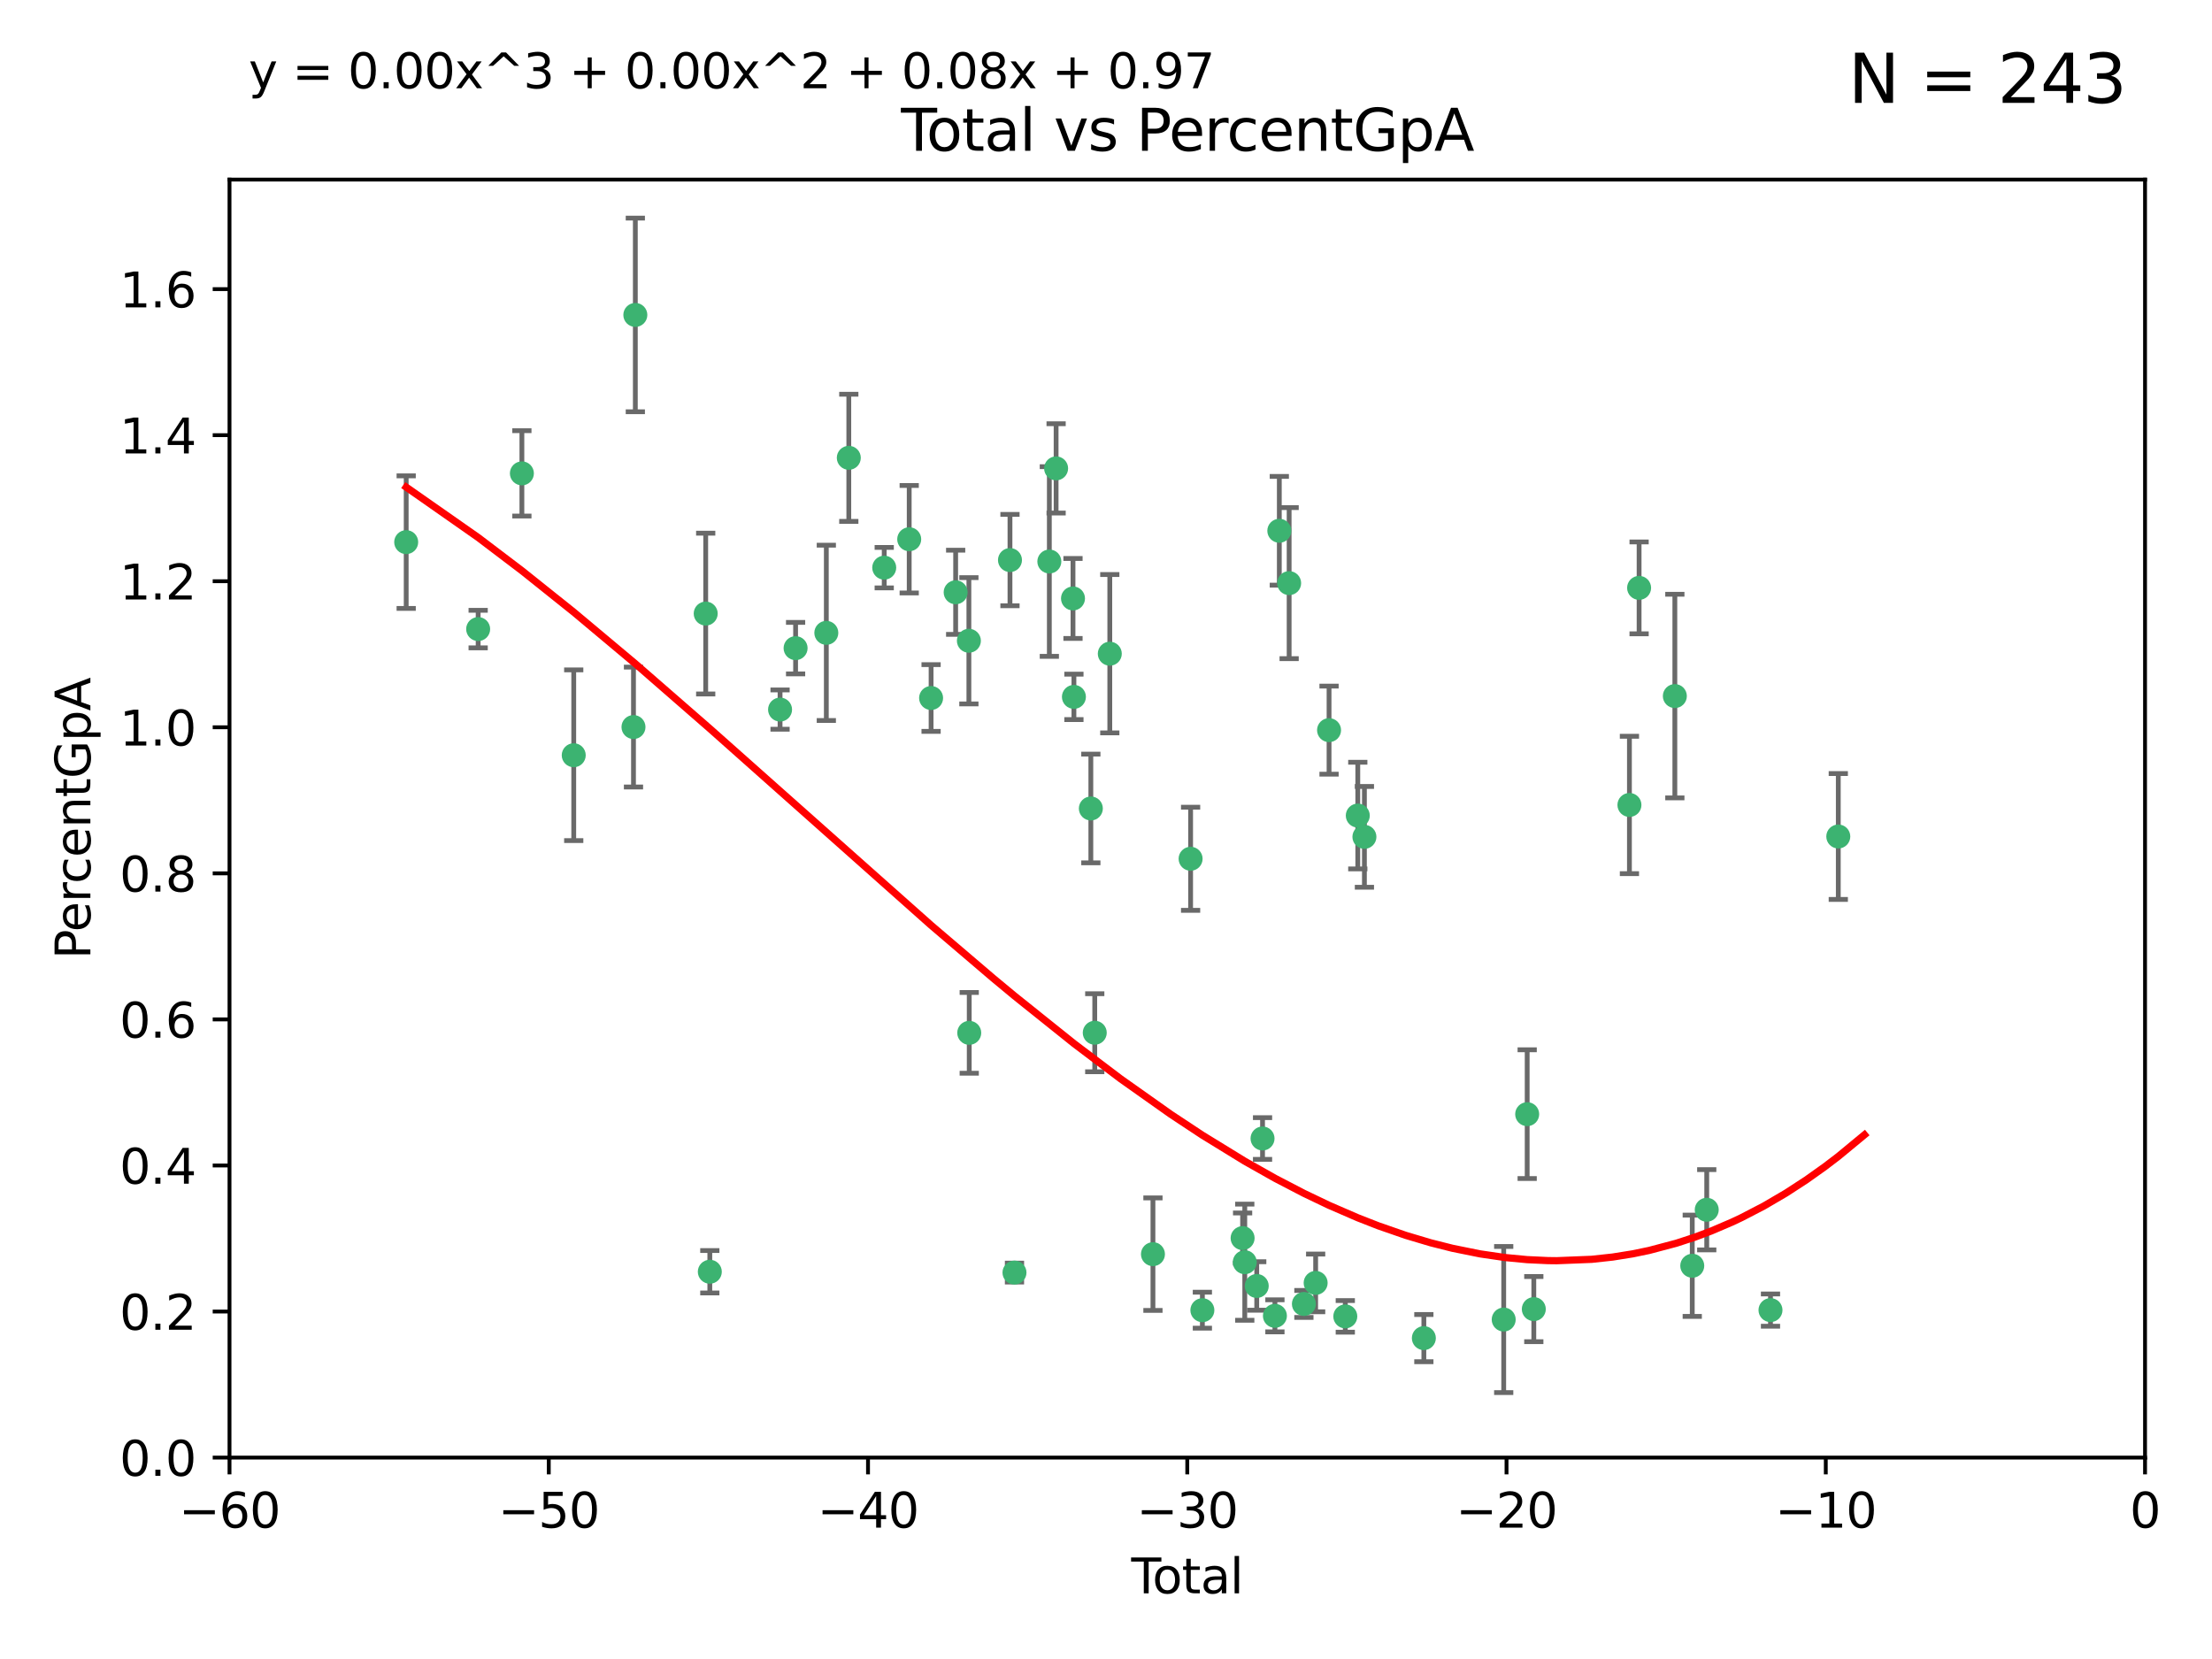 <?xml version="1.0" encoding="utf-8" standalone="no"?>
<!DOCTYPE svg PUBLIC "-//W3C//DTD SVG 1.1//EN"
  "http://www.w3.org/Graphics/SVG/1.1/DTD/svg11.dtd">
<svg xmlns:xlink="http://www.w3.org/1999/xlink" width="460.8pt" height="345.6pt" viewBox="0 0 460.8 345.6" xmlns="http://www.w3.org/2000/svg" version="1.1">
 <defs>
  <style type="text/css">*{stroke-linejoin: round; stroke-linecap: butt}</style>
 </defs>
 <g id="figure_1">
  <g id="patch_1">
   <path d="M 0 345.6 
L 460.8 345.6 
L 460.8 0 
L 0 0 
z
" style="fill: #ffffff"/>
  </g>
  <g id="axes_1">
   <g id="patch_2">
    <path d="M 47.81 303.64 
L 446.85 303.64 
L 446.85 37.411 
L 47.81 37.411 
z
" style="fill: #ffffff"/>
   </g>
   <g id="PathCollection_1">
    <defs>
     <path id="m6a5b8a8e3b" d="M 0 1.118 
C 0.297 1.118 0.581 1 0.791 0.791 
C 1 0.581 1.118 0.297 1.118 0 
C 1.118 -0.297 1 -0.581 0.791 -0.791 
C 0.581 -1 0.297 -1.118 0 -1.118 
C -0.297 -1.118 -0.581 -1 -0.791 -0.791 
C -1 -0.581 -1.118 -0.297 -1.118 0 
C -1.118 0.297 -1 0.581 -0.791 0.791 
C -0.581 1 -0.297 1.118 0 1.118 
z
" style="stroke: #3cb371"/>
    </defs>
    <g clip-path="url(#p7b5032b2ee)">
     <use xlink:href="#m6a5b8a8e3b" x="84.617" y="112.935" style="fill: #3cb371; stroke: #3cb371"/>
     <use xlink:href="#m6a5b8a8e3b" x="99.609" y="131.048" style="fill: #3cb371; stroke: #3cb371"/>
     <use xlink:href="#m6a5b8a8e3b" x="108.719" y="98.611" style="fill: #3cb371; stroke: #3cb371"/>
     <use xlink:href="#m6a5b8a8e3b" x="119.519" y="157.33" style="fill: #3cb371; stroke: #3cb371"/>
     <use xlink:href="#m6a5b8a8e3b" x="131.967" y="151.457" style="fill: #3cb371; stroke: #3cb371"/>
     <use xlink:href="#m6a5b8a8e3b" x="132.351" y="65.606" style="fill: #3cb371; stroke: #3cb371"/>
     <use xlink:href="#m6a5b8a8e3b" x="147.011" y="127.82" style="fill: #3cb371; stroke: #3cb371"/>
     <use xlink:href="#m6a5b8a8e3b" x="147.867" y="264.927" style="fill: #3cb371; stroke: #3cb371"/>
     <use xlink:href="#m6a5b8a8e3b" x="162.501" y="147.818" style="fill: #3cb371; stroke: #3cb371"/>
     <use xlink:href="#m6a5b8a8e3b" x="165.737" y="135.021" style="fill: #3cb371; stroke: #3cb371"/>
     <use xlink:href="#m6a5b8a8e3b" x="172.138" y="131.834" style="fill: #3cb371; stroke: #3cb371"/>
     <use xlink:href="#m6a5b8a8e3b" x="176.821" y="95.371" style="fill: #3cb371; stroke: #3cb371"/>
     <use xlink:href="#m6a5b8a8e3b" x="184.2" y="118.255" style="fill: #3cb371; stroke: #3cb371"/>
     <use xlink:href="#m6a5b8a8e3b" x="189.405" y="112.334" style="fill: #3cb371; stroke: #3cb371"/>
     <use xlink:href="#m6a5b8a8e3b" x="193.963" y="145.408" style="fill: #3cb371; stroke: #3cb371"/>
     <use xlink:href="#m6a5b8a8e3b" x="199.081" y="123.385" style="fill: #3cb371; stroke: #3cb371"/>
     <use xlink:href="#m6a5b8a8e3b" x="201.837" y="133.482" style="fill: #3cb371; stroke: #3cb371"/>
     <use xlink:href="#m6a5b8a8e3b" x="201.91" y="215.161" style="fill: #3cb371; stroke: #3cb371"/>
     <use xlink:href="#m6a5b8a8e3b" x="210.397" y="116.673" style="fill: #3cb371; stroke: #3cb371"/>
     <use xlink:href="#m6a5b8a8e3b" x="211.335" y="265.1" style="fill: #3cb371; stroke: #3cb371"/>
     <use xlink:href="#m6a5b8a8e3b" x="218.597" y="116.973" style="fill: #3cb371; stroke: #3cb371"/>
     <use xlink:href="#m6a5b8a8e3b" x="220.007" y="97.572" style="fill: #3cb371; stroke: #3cb371"/>
     <use xlink:href="#m6a5b8a8e3b" x="223.525" y="124.669" style="fill: #3cb371; stroke: #3cb371"/>
     <use xlink:href="#m6a5b8a8e3b" x="223.717" y="145.171" style="fill: #3cb371; stroke: #3cb371"/>
     <use xlink:href="#m6a5b8a8e3b" x="227.243" y="168.419" style="fill: #3cb371; stroke: #3cb371"/>
     <use xlink:href="#m6a5b8a8e3b" x="228.057" y="215.139" style="fill: #3cb371; stroke: #3cb371"/>
     <use xlink:href="#m6a5b8a8e3b" x="231.191" y="136.178" style="fill: #3cb371; stroke: #3cb371"/>
     <use xlink:href="#m6a5b8a8e3b" x="240.18" y="261.264" style="fill: #3cb371; stroke: #3cb371"/>
     <use xlink:href="#m6a5b8a8e3b" x="248.025" y="178.897" style="fill: #3cb371; stroke: #3cb371"/>
     <use xlink:href="#m6a5b8a8e3b" x="250.477" y="272.937" style="fill: #3cb371; stroke: #3cb371"/>
     <use xlink:href="#m6a5b8a8e3b" x="258.858" y="257.919" style="fill: #3cb371; stroke: #3cb371"/>
     <use xlink:href="#m6a5b8a8e3b" x="259.308" y="262.94" style="fill: #3cb371; stroke: #3cb371"/>
     <use xlink:href="#m6a5b8a8e3b" x="261.801" y="267.891" style="fill: #3cb371; stroke: #3cb371"/>
     <use xlink:href="#m6a5b8a8e3b" x="263.01" y="237.168" style="fill: #3cb371; stroke: #3cb371"/>
     <use xlink:href="#m6a5b8a8e3b" x="265.589" y="274.113" style="fill: #3cb371; stroke: #3cb371"/>
     <use xlink:href="#m6a5b8a8e3b" x="266.505" y="110.571" style="fill: #3cb371; stroke: #3cb371"/>
     <use xlink:href="#m6a5b8a8e3b" x="268.551" y="121.476" style="fill: #3cb371; stroke: #3cb371"/>
     <use xlink:href="#m6a5b8a8e3b" x="271.626" y="271.637" style="fill: #3cb371; stroke: #3cb371"/>
     <use xlink:href="#m6a5b8a8e3b" x="274.074" y="267.252" style="fill: #3cb371; stroke: #3cb371"/>
     <use xlink:href="#m6a5b8a8e3b" x="276.866" y="152.103" style="fill: #3cb371; stroke: #3cb371"/>
     <use xlink:href="#m6a5b8a8e3b" x="280.25" y="274.227" style="fill: #3cb371; stroke: #3cb371"/>
     <use xlink:href="#m6a5b8a8e3b" x="282.852" y="169.899" style="fill: #3cb371; stroke: #3cb371"/>
     <use xlink:href="#m6a5b8a8e3b" x="284.233" y="174.332" style="fill: #3cb371; stroke: #3cb371"/>
     <use xlink:href="#m6a5b8a8e3b" x="296.615" y="278.753" style="fill: #3cb371; stroke: #3cb371"/>
     <use xlink:href="#m6a5b8a8e3b" x="313.249" y="274.884" style="fill: #3cb371; stroke: #3cb371"/>
     <use xlink:href="#m6a5b8a8e3b" x="318.14" y="232.101" style="fill: #3cb371; stroke: #3cb371"/>
     <use xlink:href="#m6a5b8a8e3b" x="319.52" y="272.711" style="fill: #3cb371; stroke: #3cb371"/>
     <use xlink:href="#m6a5b8a8e3b" x="339.441" y="167.688" style="fill: #3cb371; stroke: #3cb371"/>
     <use xlink:href="#m6a5b8a8e3b" x="341.455" y="122.465" style="fill: #3cb371; stroke: #3cb371"/>
     <use xlink:href="#m6a5b8a8e3b" x="348.901" y="145.004" style="fill: #3cb371; stroke: #3cb371"/>
     <use xlink:href="#m6a5b8a8e3b" x="352.528" y="263.681" style="fill: #3cb371; stroke: #3cb371"/>
     <use xlink:href="#m6a5b8a8e3b" x="355.544" y="252.015" style="fill: #3cb371; stroke: #3cb371"/>
     <use xlink:href="#m6a5b8a8e3b" x="368.826" y="272.918" style="fill: #3cb371; stroke: #3cb371"/>
     <use xlink:href="#m6a5b8a8e3b" x="382.95" y="174.257" style="fill: #3cb371; stroke: #3cb371"/>
    </g>
   </g>
   <g id="matplotlib.axis_1">
    <g id="xtick_1">
     <g id="line2d_1">
      <defs>
       <path id="m3301c00b41" d="M 0 0 
L 0 3.5 
" style="stroke: #000000; stroke-width: 0.8"/>
      </defs>
      <g>
       <use xlink:href="#m3301c00b41" x="47.81" y="303.64" style="stroke: #000000; stroke-width: 0.8"/>
      </g>
     </g>
     <g id="text_1">
      <!-- −60 -->
      <g transform="translate(37.258 318.238)scale(0.1 -0.1)">
       <defs>
        <path id="DejaVuSans-2212" d="M 678 2272 
L 4684 2272 
L 4684 1741 
L 678 1741 
L 678 2272 
z
" transform="scale(0.016)"/>
        <path id="DejaVuSans-36" d="M 2113 2584 
Q 1688 2584 1439 2293 
Q 1191 2003 1191 1497 
Q 1191 994 1439 701 
Q 1688 409 2113 409 
Q 2538 409 2786 701 
Q 3034 994 3034 1497 
Q 3034 2003 2786 2293 
Q 2538 2584 2113 2584 
z
M 3366 4563 
L 3366 3988 
Q 3128 4100 2886 4159 
Q 2644 4219 2406 4219 
Q 1781 4219 1451 3797 
Q 1122 3375 1075 2522 
Q 1259 2794 1537 2939 
Q 1816 3084 2150 3084 
Q 2853 3084 3261 2657 
Q 3669 2231 3669 1497 
Q 3669 778 3244 343 
Q 2819 -91 2113 -91 
Q 1303 -91 875 529 
Q 447 1150 447 2328 
Q 447 3434 972 4092 
Q 1497 4750 2381 4750 
Q 2619 4750 2861 4703 
Q 3103 4656 3366 4563 
z
" transform="scale(0.016)"/>
        <path id="DejaVuSans-30" d="M 2034 4250 
Q 1547 4250 1301 3770 
Q 1056 3291 1056 2328 
Q 1056 1369 1301 889 
Q 1547 409 2034 409 
Q 2525 409 2770 889 
Q 3016 1369 3016 2328 
Q 3016 3291 2770 3770 
Q 2525 4250 2034 4250 
z
M 2034 4750 
Q 2819 4750 3233 4129 
Q 3647 3509 3647 2328 
Q 3647 1150 3233 529 
Q 2819 -91 2034 -91 
Q 1250 -91 836 529 
Q 422 1150 422 2328 
Q 422 3509 836 4129 
Q 1250 4750 2034 4750 
z
" transform="scale(0.016)"/>
       </defs>
       <use xlink:href="#DejaVuSans-2212"/>
       <use xlink:href="#DejaVuSans-36" x="83.789"/>
       <use xlink:href="#DejaVuSans-30" x="147.412"/>
      </g>
     </g>
    </g>
    <g id="xtick_2">
     <g id="line2d_2">
      <g>
       <use xlink:href="#m3301c00b41" x="114.317" y="303.64" style="stroke: #000000; stroke-width: 0.8"/>
      </g>
     </g>
     <g id="text_2">
      <!-- −50 -->
      <g transform="translate(103.764 318.238)scale(0.1 -0.1)">
       <defs>
        <path id="DejaVuSans-35" d="M 691 4666 
L 3169 4666 
L 3169 4134 
L 1269 4134 
L 1269 2991 
Q 1406 3038 1543 3061 
Q 1681 3084 1819 3084 
Q 2600 3084 3056 2656 
Q 3513 2228 3513 1497 
Q 3513 744 3044 326 
Q 2575 -91 1722 -91 
Q 1428 -91 1123 -41 
Q 819 9 494 109 
L 494 744 
Q 775 591 1075 516 
Q 1375 441 1709 441 
Q 2250 441 2565 725 
Q 2881 1009 2881 1497 
Q 2881 1984 2565 2268 
Q 2250 2553 1709 2553 
Q 1456 2553 1204 2497 
Q 953 2441 691 2322 
L 691 4666 
z
" transform="scale(0.016)"/>
       </defs>
       <use xlink:href="#DejaVuSans-2212"/>
       <use xlink:href="#DejaVuSans-35" x="83.789"/>
       <use xlink:href="#DejaVuSans-30" x="147.412"/>
      </g>
     </g>
    </g>
    <g id="xtick_3">
     <g id="line2d_3">
      <g>
       <use xlink:href="#m3301c00b41" x="180.823" y="303.64" style="stroke: #000000; stroke-width: 0.8"/>
      </g>
     </g>
     <g id="text_3">
      <!-- −40 -->
      <g transform="translate(170.271 318.238)scale(0.1 -0.1)">
       <defs>
        <path id="DejaVuSans-34" d="M 2419 4116 
L 825 1625 
L 2419 1625 
L 2419 4116 
z
M 2253 4666 
L 3047 4666 
L 3047 1625 
L 3713 1625 
L 3713 1100 
L 3047 1100 
L 3047 0 
L 2419 0 
L 2419 1100 
L 313 1100 
L 313 1709 
L 2253 4666 
z
" transform="scale(0.016)"/>
       </defs>
       <use xlink:href="#DejaVuSans-2212"/>
       <use xlink:href="#DejaVuSans-34" x="83.789"/>
       <use xlink:href="#DejaVuSans-30" x="147.412"/>
      </g>
     </g>
    </g>
    <g id="xtick_4">
     <g id="line2d_4">
      <g>
       <use xlink:href="#m3301c00b41" x="247.33" y="303.64" style="stroke: #000000; stroke-width: 0.8"/>
      </g>
     </g>
     <g id="text_4">
      <!-- −30 -->
      <g transform="translate(236.778 318.238)scale(0.1 -0.1)">
       <defs>
        <path id="DejaVuSans-33" d="M 2597 2516 
Q 3050 2419 3304 2112 
Q 3559 1806 3559 1356 
Q 3559 666 3084 287 
Q 2609 -91 1734 -91 
Q 1441 -91 1130 -33 
Q 819 25 488 141 
L 488 750 
Q 750 597 1062 519 
Q 1375 441 1716 441 
Q 2309 441 2620 675 
Q 2931 909 2931 1356 
Q 2931 1769 2642 2001 
Q 2353 2234 1838 2234 
L 1294 2234 
L 1294 2753 
L 1863 2753 
Q 2328 2753 2575 2939 
Q 2822 3125 2822 3475 
Q 2822 3834 2567 4026 
Q 2313 4219 1838 4219 
Q 1578 4219 1281 4162 
Q 984 4106 628 3988 
L 628 4550 
Q 988 4650 1302 4700 
Q 1616 4750 1894 4750 
Q 2613 4750 3031 4423 
Q 3450 4097 3450 3541 
Q 3450 3153 3228 2886 
Q 3006 2619 2597 2516 
z
" transform="scale(0.016)"/>
       </defs>
       <use xlink:href="#DejaVuSans-2212"/>
       <use xlink:href="#DejaVuSans-33" x="83.789"/>
       <use xlink:href="#DejaVuSans-30" x="147.412"/>
      </g>
     </g>
    </g>
    <g id="xtick_5">
     <g id="line2d_5">
      <g>
       <use xlink:href="#m3301c00b41" x="313.837" y="303.64" style="stroke: #000000; stroke-width: 0.8"/>
      </g>
     </g>
     <g id="text_5">
      <!-- −20 -->
      <g transform="translate(303.284 318.238)scale(0.1 -0.1)">
       <defs>
        <path id="DejaVuSans-32" d="M 1228 531 
L 3431 531 
L 3431 0 
L 469 0 
L 469 531 
Q 828 903 1448 1529 
Q 2069 2156 2228 2338 
Q 2531 2678 2651 2914 
Q 2772 3150 2772 3378 
Q 2772 3750 2511 3984 
Q 2250 4219 1831 4219 
Q 1534 4219 1204 4116 
Q 875 4013 500 3803 
L 500 4441 
Q 881 4594 1212 4672 
Q 1544 4750 1819 4750 
Q 2544 4750 2975 4387 
Q 3406 4025 3406 3419 
Q 3406 3131 3298 2873 
Q 3191 2616 2906 2266 
Q 2828 2175 2409 1742 
Q 1991 1309 1228 531 
z
" transform="scale(0.016)"/>
       </defs>
       <use xlink:href="#DejaVuSans-2212"/>
       <use xlink:href="#DejaVuSans-32" x="83.789"/>
       <use xlink:href="#DejaVuSans-30" x="147.412"/>
      </g>
     </g>
    </g>
    <g id="xtick_6">
     <g id="line2d_6">
      <g>
       <use xlink:href="#m3301c00b41" x="380.343" y="303.64" style="stroke: #000000; stroke-width: 0.8"/>
      </g>
     </g>
     <g id="text_6">
      <!-- −10 -->
      <g transform="translate(369.791 318.238)scale(0.1 -0.1)">
       <defs>
        <path id="DejaVuSans-31" d="M 794 531 
L 1825 531 
L 1825 4091 
L 703 3866 
L 703 4441 
L 1819 4666 
L 2450 4666 
L 2450 531 
L 3481 531 
L 3481 0 
L 794 0 
L 794 531 
z
" transform="scale(0.016)"/>
       </defs>
       <use xlink:href="#DejaVuSans-2212"/>
       <use xlink:href="#DejaVuSans-31" x="83.789"/>
       <use xlink:href="#DejaVuSans-30" x="147.412"/>
      </g>
     </g>
    </g>
    <g id="xtick_7">
     <g id="line2d_7">
      <g>
       <use xlink:href="#m3301c00b41" x="446.85" y="303.64" style="stroke: #000000; stroke-width: 0.8"/>
      </g>
     </g>
     <g id="text_7">
      <!-- 0 -->
      <g transform="translate(443.669 318.238)scale(0.1 -0.1)">
       <use xlink:href="#DejaVuSans-30"/>
      </g>
     </g>
    </g>
    <g id="text_8">
     <!-- Total -->
     <g transform="translate(235.653 331.917)scale(0.1 -0.1)">
      <defs>
       <path id="DejaVuSans-54" d="M -19 4666 
L 3928 4666 
L 3928 4134 
L 2272 4134 
L 2272 0 
L 1638 0 
L 1638 4134 
L -19 4134 
L -19 4666 
z
" transform="scale(0.016)"/>
       <path id="DejaVuSans-6f" d="M 1959 3097 
Q 1497 3097 1228 2736 
Q 959 2375 959 1747 
Q 959 1119 1226 758 
Q 1494 397 1959 397 
Q 2419 397 2687 759 
Q 2956 1122 2956 1747 
Q 2956 2369 2687 2733 
Q 2419 3097 1959 3097 
z
M 1959 3584 
Q 2709 3584 3137 3096 
Q 3566 2609 3566 1747 
Q 3566 888 3137 398 
Q 2709 -91 1959 -91 
Q 1206 -91 779 398 
Q 353 888 353 1747 
Q 353 2609 779 3096 
Q 1206 3584 1959 3584 
z
" transform="scale(0.016)"/>
       <path id="DejaVuSans-74" d="M 1172 4494 
L 1172 3500 
L 2356 3500 
L 2356 3053 
L 1172 3053 
L 1172 1153 
Q 1172 725 1289 603 
Q 1406 481 1766 481 
L 2356 481 
L 2356 0 
L 1766 0 
Q 1100 0 847 248 
Q 594 497 594 1153 
L 594 3053 
L 172 3053 
L 172 3500 
L 594 3500 
L 594 4494 
L 1172 4494 
z
" transform="scale(0.016)"/>
       <path id="DejaVuSans-61" d="M 2194 1759 
Q 1497 1759 1228 1600 
Q 959 1441 959 1056 
Q 959 750 1161 570 
Q 1363 391 1709 391 
Q 2188 391 2477 730 
Q 2766 1069 2766 1631 
L 2766 1759 
L 2194 1759 
z
M 3341 1997 
L 3341 0 
L 2766 0 
L 2766 531 
Q 2569 213 2275 61 
Q 1981 -91 1556 -91 
Q 1019 -91 701 211 
Q 384 513 384 1019 
Q 384 1609 779 1909 
Q 1175 2209 1959 2209 
L 2766 2209 
L 2766 2266 
Q 2766 2663 2505 2880 
Q 2244 3097 1772 3097 
Q 1472 3097 1187 3025 
Q 903 2953 641 2809 
L 641 3341 
Q 956 3463 1253 3523 
Q 1550 3584 1831 3584 
Q 2591 3584 2966 3190 
Q 3341 2797 3341 1997 
z
" transform="scale(0.016)"/>
       <path id="DejaVuSans-6c" d="M 603 4863 
L 1178 4863 
L 1178 0 
L 603 0 
L 603 4863 
z
" transform="scale(0.016)"/>
      </defs>
      <use xlink:href="#DejaVuSans-54"/>
      <use xlink:href="#DejaVuSans-6f" x="44.084"/>
      <use xlink:href="#DejaVuSans-74" x="105.266"/>
      <use xlink:href="#DejaVuSans-61" x="144.475"/>
      <use xlink:href="#DejaVuSans-6c" x="205.754"/>
     </g>
    </g>
   </g>
   <g id="matplotlib.axis_2">
    <g id="ytick_1">
     <g id="line2d_8">
      <defs>
       <path id="m0799cfc15a" d="M 0 0 
L -3.5 0 
" style="stroke: #000000; stroke-width: 0.8"/>
      </defs>
      <g>
       <use xlink:href="#m0799cfc15a" x="47.81" y="303.64" style="stroke: #000000; stroke-width: 0.8"/>
      </g>
     </g>
     <g id="text_9">
      <!-- 0.0 -->
      <g transform="translate(24.907 307.439)scale(0.1 -0.1)">
       <defs>
        <path id="DejaVuSans-2e" d="M 684 794 
L 1344 794 
L 1344 0 
L 684 0 
L 684 794 
z
" transform="scale(0.016)"/>
       </defs>
       <use xlink:href="#DejaVuSans-30"/>
       <use xlink:href="#DejaVuSans-2e" x="63.623"/>
       <use xlink:href="#DejaVuSans-30" x="95.41"/>
      </g>
     </g>
    </g>
    <g id="ytick_2">
     <g id="line2d_9">
      <g>
       <use xlink:href="#m0799cfc15a" x="47.81" y="273.214" style="stroke: #000000; stroke-width: 0.8"/>
      </g>
     </g>
     <g id="text_10">
      <!-- 0.2 -->
      <g transform="translate(24.907 277.013)scale(0.1 -0.1)">
       <use xlink:href="#DejaVuSans-30"/>
       <use xlink:href="#DejaVuSans-2e" x="63.623"/>
       <use xlink:href="#DejaVuSans-32" x="95.41"/>
      </g>
     </g>
    </g>
    <g id="ytick_3">
     <g id="line2d_10">
      <g>
       <use xlink:href="#m0799cfc15a" x="47.81" y="242.788" style="stroke: #000000; stroke-width: 0.8"/>
      </g>
     </g>
     <g id="text_11">
      <!-- 0.4 -->
      <g transform="translate(24.907 246.587)scale(0.1 -0.1)">
       <use xlink:href="#DejaVuSans-30"/>
       <use xlink:href="#DejaVuSans-2e" x="63.623"/>
       <use xlink:href="#DejaVuSans-34" x="95.41"/>
      </g>
     </g>
    </g>
    <g id="ytick_4">
     <g id="line2d_11">
      <g>
       <use xlink:href="#m0799cfc15a" x="47.81" y="212.362" style="stroke: #000000; stroke-width: 0.8"/>
      </g>
     </g>
     <g id="text_12">
      <!-- 0.6 -->
      <g transform="translate(24.907 216.161)scale(0.1 -0.1)">
       <use xlink:href="#DejaVuSans-30"/>
       <use xlink:href="#DejaVuSans-2e" x="63.623"/>
       <use xlink:href="#DejaVuSans-36" x="95.41"/>
      </g>
     </g>
    </g>
    <g id="ytick_5">
     <g id="line2d_12">
      <g>
       <use xlink:href="#m0799cfc15a" x="47.81" y="181.935" style="stroke: #000000; stroke-width: 0.8"/>
      </g>
     </g>
     <g id="text_13">
      <!-- 0.8 -->
      <g transform="translate(24.907 185.735)scale(0.1 -0.1)">
       <defs>
        <path id="DejaVuSans-38" d="M 2034 2216 
Q 1584 2216 1326 1975 
Q 1069 1734 1069 1313 
Q 1069 891 1326 650 
Q 1584 409 2034 409 
Q 2484 409 2743 651 
Q 3003 894 3003 1313 
Q 3003 1734 2745 1975 
Q 2488 2216 2034 2216 
z
M 1403 2484 
Q 997 2584 770 2862 
Q 544 3141 544 3541 
Q 544 4100 942 4425 
Q 1341 4750 2034 4750 
Q 2731 4750 3128 4425 
Q 3525 4100 3525 3541 
Q 3525 3141 3298 2862 
Q 3072 2584 2669 2484 
Q 3125 2378 3379 2068 
Q 3634 1759 3634 1313 
Q 3634 634 3220 271 
Q 2806 -91 2034 -91 
Q 1263 -91 848 271 
Q 434 634 434 1313 
Q 434 1759 690 2068 
Q 947 2378 1403 2484 
z
M 1172 3481 
Q 1172 3119 1398 2916 
Q 1625 2713 2034 2713 
Q 2441 2713 2670 2916 
Q 2900 3119 2900 3481 
Q 2900 3844 2670 4047 
Q 2441 4250 2034 4250 
Q 1625 4250 1398 4047 
Q 1172 3844 1172 3481 
z
" transform="scale(0.016)"/>
       </defs>
       <use xlink:href="#DejaVuSans-30"/>
       <use xlink:href="#DejaVuSans-2e" x="63.623"/>
       <use xlink:href="#DejaVuSans-38" x="95.41"/>
      </g>
     </g>
    </g>
    <g id="ytick_6">
     <g id="line2d_13">
      <g>
       <use xlink:href="#m0799cfc15a" x="47.81" y="151.509" style="stroke: #000000; stroke-width: 0.8"/>
      </g>
     </g>
     <g id="text_14">
      <!-- 1.0 -->
      <g transform="translate(24.907 155.308)scale(0.1 -0.1)">
       <use xlink:href="#DejaVuSans-31"/>
       <use xlink:href="#DejaVuSans-2e" x="63.623"/>
       <use xlink:href="#DejaVuSans-30" x="95.41"/>
      </g>
     </g>
    </g>
    <g id="ytick_7">
     <g id="line2d_14">
      <g>
       <use xlink:href="#m0799cfc15a" x="47.81" y="121.083" style="stroke: #000000; stroke-width: 0.8"/>
      </g>
     </g>
     <g id="text_15">
      <!-- 1.2 -->
      <g transform="translate(24.907 124.882)scale(0.1 -0.1)">
       <use xlink:href="#DejaVuSans-31"/>
       <use xlink:href="#DejaVuSans-2e" x="63.623"/>
       <use xlink:href="#DejaVuSans-32" x="95.41"/>
      </g>
     </g>
    </g>
    <g id="ytick_8">
     <g id="line2d_15">
      <g>
       <use xlink:href="#m0799cfc15a" x="47.81" y="90.657" style="stroke: #000000; stroke-width: 0.8"/>
      </g>
     </g>
     <g id="text_16">
      <!-- 1.4 -->
      <g transform="translate(24.907 94.456)scale(0.1 -0.1)">
       <use xlink:href="#DejaVuSans-31"/>
       <use xlink:href="#DejaVuSans-2e" x="63.623"/>
       <use xlink:href="#DejaVuSans-34" x="95.41"/>
      </g>
     </g>
    </g>
    <g id="ytick_9">
     <g id="line2d_16">
      <g>
       <use xlink:href="#m0799cfc15a" x="47.81" y="60.231" style="stroke: #000000; stroke-width: 0.8"/>
      </g>
     </g>
     <g id="text_17">
      <!-- 1.6 -->
      <g transform="translate(24.907 64.03)scale(0.1 -0.1)">
       <use xlink:href="#DejaVuSans-31"/>
       <use xlink:href="#DejaVuSans-2e" x="63.623"/>
       <use xlink:href="#DejaVuSans-36" x="95.41"/>
      </g>
     </g>
    </g>
    <g id="text_18">
     <!-- PercentGpA -->
     <g transform="translate(18.827 199.802)rotate(-90)scale(0.1 -0.1)">
      <defs>
       <path id="DejaVuSans-50" d="M 1259 4147 
L 1259 2394 
L 2053 2394 
Q 2494 2394 2734 2622 
Q 2975 2850 2975 3272 
Q 2975 3691 2734 3919 
Q 2494 4147 2053 4147 
L 1259 4147 
z
M 628 4666 
L 2053 4666 
Q 2838 4666 3239 4311 
Q 3641 3956 3641 3272 
Q 3641 2581 3239 2228 
Q 2838 1875 2053 1875 
L 1259 1875 
L 1259 0 
L 628 0 
L 628 4666 
z
" transform="scale(0.016)"/>
       <path id="DejaVuSans-65" d="M 3597 1894 
L 3597 1613 
L 953 1613 
Q 991 1019 1311 708 
Q 1631 397 2203 397 
Q 2534 397 2845 478 
Q 3156 559 3463 722 
L 3463 178 
Q 3153 47 2828 -22 
Q 2503 -91 2169 -91 
Q 1331 -91 842 396 
Q 353 884 353 1716 
Q 353 2575 817 3079 
Q 1281 3584 2069 3584 
Q 2775 3584 3186 3129 
Q 3597 2675 3597 1894 
z
M 3022 2063 
Q 3016 2534 2758 2815 
Q 2500 3097 2075 3097 
Q 1594 3097 1305 2825 
Q 1016 2553 972 2059 
L 3022 2063 
z
" transform="scale(0.016)"/>
       <path id="DejaVuSans-72" d="M 2631 2963 
Q 2534 3019 2420 3045 
Q 2306 3072 2169 3072 
Q 1681 3072 1420 2755 
Q 1159 2438 1159 1844 
L 1159 0 
L 581 0 
L 581 3500 
L 1159 3500 
L 1159 2956 
Q 1341 3275 1631 3429 
Q 1922 3584 2338 3584 
Q 2397 3584 2469 3576 
Q 2541 3569 2628 3553 
L 2631 2963 
z
" transform="scale(0.016)"/>
       <path id="DejaVuSans-63" d="M 3122 3366 
L 3122 2828 
Q 2878 2963 2633 3030 
Q 2388 3097 2138 3097 
Q 1578 3097 1268 2742 
Q 959 2388 959 1747 
Q 959 1106 1268 751 
Q 1578 397 2138 397 
Q 2388 397 2633 464 
Q 2878 531 3122 666 
L 3122 134 
Q 2881 22 2623 -34 
Q 2366 -91 2075 -91 
Q 1284 -91 818 406 
Q 353 903 353 1747 
Q 353 2603 823 3093 
Q 1294 3584 2113 3584 
Q 2378 3584 2631 3529 
Q 2884 3475 3122 3366 
z
" transform="scale(0.016)"/>
       <path id="DejaVuSans-6e" d="M 3513 2113 
L 3513 0 
L 2938 0 
L 2938 2094 
Q 2938 2591 2744 2837 
Q 2550 3084 2163 3084 
Q 1697 3084 1428 2787 
Q 1159 2491 1159 1978 
L 1159 0 
L 581 0 
L 581 3500 
L 1159 3500 
L 1159 2956 
Q 1366 3272 1645 3428 
Q 1925 3584 2291 3584 
Q 2894 3584 3203 3211 
Q 3513 2838 3513 2113 
z
" transform="scale(0.016)"/>
       <path id="DejaVuSans-47" d="M 3809 666 
L 3809 1919 
L 2778 1919 
L 2778 2438 
L 4434 2438 
L 4434 434 
Q 4069 175 3628 42 
Q 3188 -91 2688 -91 
Q 1594 -91 976 548 
Q 359 1188 359 2328 
Q 359 3472 976 4111 
Q 1594 4750 2688 4750 
Q 3144 4750 3555 4637 
Q 3966 4525 4313 4306 
L 4313 3634 
Q 3963 3931 3569 4081 
Q 3175 4231 2741 4231 
Q 1884 4231 1454 3753 
Q 1025 3275 1025 2328 
Q 1025 1384 1454 906 
Q 1884 428 2741 428 
Q 3075 428 3337 486 
Q 3600 544 3809 666 
z
" transform="scale(0.016)"/>
       <path id="DejaVuSans-70" d="M 1159 525 
L 1159 -1331 
L 581 -1331 
L 581 3500 
L 1159 3500 
L 1159 2969 
Q 1341 3281 1617 3432 
Q 1894 3584 2278 3584 
Q 2916 3584 3314 3078 
Q 3713 2572 3713 1747 
Q 3713 922 3314 415 
Q 2916 -91 2278 -91 
Q 1894 -91 1617 61 
Q 1341 213 1159 525 
z
M 3116 1747 
Q 3116 2381 2855 2742 
Q 2594 3103 2138 3103 
Q 1681 3103 1420 2742 
Q 1159 2381 1159 1747 
Q 1159 1113 1420 752 
Q 1681 391 2138 391 
Q 2594 391 2855 752 
Q 3116 1113 3116 1747 
z
" transform="scale(0.016)"/>
       <path id="DejaVuSans-41" d="M 2188 4044 
L 1331 1722 
L 3047 1722 
L 2188 4044 
z
M 1831 4666 
L 2547 4666 
L 4325 0 
L 3669 0 
L 3244 1197 
L 1141 1197 
L 716 0 
L 50 0 
L 1831 4666 
z
" transform="scale(0.016)"/>
      </defs>
      <use xlink:href="#DejaVuSans-50"/>
      <use xlink:href="#DejaVuSans-65" x="56.678"/>
      <use xlink:href="#DejaVuSans-72" x="118.201"/>
      <use xlink:href="#DejaVuSans-63" x="157.064"/>
      <use xlink:href="#DejaVuSans-65" x="212.045"/>
      <use xlink:href="#DejaVuSans-6e" x="273.568"/>
      <use xlink:href="#DejaVuSans-74" x="336.947"/>
      <use xlink:href="#DejaVuSans-47" x="376.156"/>
      <use xlink:href="#DejaVuSans-70" x="453.646"/>
      <use xlink:href="#DejaVuSans-41" x="517.123"/>
     </g>
    </g>
   </g>
   <g id="LineCollection_1">
    <path d="M 84.617 126.742 
L 84.617 99.128 
" clip-path="url(#p7b5032b2ee)" style="fill: none; stroke: #696969"/>
    <path d="M 99.609 134.958 
L 99.609 127.138 
" clip-path="url(#p7b5032b2ee)" style="fill: none; stroke: #696969"/>
    <path d="M 108.719 107.5 
L 108.719 89.723 
" clip-path="url(#p7b5032b2ee)" style="fill: none; stroke: #696969"/>
    <path d="M 119.519 175.107 
L 119.519 139.552 
" clip-path="url(#p7b5032b2ee)" style="fill: none; stroke: #696969"/>
    <path d="M 131.967 163.945 
L 131.967 138.968 
" clip-path="url(#p7b5032b2ee)" style="fill: none; stroke: #696969"/>
    <path d="M 132.351 85.777 
L 132.351 45.434 
" clip-path="url(#p7b5032b2ee)" style="fill: none; stroke: #696969"/>
    <path d="M 147.011 144.568 
L 147.011 111.073 
" clip-path="url(#p7b5032b2ee)" style="fill: none; stroke: #696969"/>
    <path d="M 147.867 269.346 
L 147.867 260.509 
" clip-path="url(#p7b5032b2ee)" style="fill: none; stroke: #696969"/>
    <path d="M 162.501 151.909 
L 162.501 143.727 
" clip-path="url(#p7b5032b2ee)" style="fill: none; stroke: #696969"/>
    <path d="M 165.737 140.382 
L 165.737 129.659 
" clip-path="url(#p7b5032b2ee)" style="fill: none; stroke: #696969"/>
    <path d="M 172.138 150.092 
L 172.138 113.575 
" clip-path="url(#p7b5032b2ee)" style="fill: none; stroke: #696969"/>
    <path d="M 176.821 108.615 
L 176.821 82.127 
" clip-path="url(#p7b5032b2ee)" style="fill: none; stroke: #696969"/>
    <path d="M 184.2 122.472 
L 184.2 114.039 
" clip-path="url(#p7b5032b2ee)" style="fill: none; stroke: #696969"/>
    <path d="M 189.405 123.529 
L 189.405 101.139 
" clip-path="url(#p7b5032b2ee)" style="fill: none; stroke: #696969"/>
    <path d="M 193.963 152.361 
L 193.963 138.456 
" clip-path="url(#p7b5032b2ee)" style="fill: none; stroke: #696969"/>
    <path d="M 199.081 132.151 
L 199.081 114.62 
" clip-path="url(#p7b5032b2ee)" style="fill: none; stroke: #696969"/>
    <path d="M 201.837 146.637 
L 201.837 120.327 
" clip-path="url(#p7b5032b2ee)" style="fill: none; stroke: #696969"/>
    <path d="M 201.91 223.572 
L 201.91 206.751 
" clip-path="url(#p7b5032b2ee)" style="fill: none; stroke: #696969"/>
    <path d="M 210.397 126.191 
L 210.397 107.154 
" clip-path="url(#p7b5032b2ee)" style="fill: none; stroke: #696969"/>
    <path d="M 211.335 267.073 
L 211.335 263.128 
" clip-path="url(#p7b5032b2ee)" style="fill: none; stroke: #696969"/>
    <path d="M 218.597 136.73 
L 218.597 97.216 
" clip-path="url(#p7b5032b2ee)" style="fill: none; stroke: #696969"/>
    <path d="M 220.007 106.878 
L 220.007 88.267 
" clip-path="url(#p7b5032b2ee)" style="fill: none; stroke: #696969"/>
    <path d="M 223.525 132.997 
L 223.525 116.341 
" clip-path="url(#p7b5032b2ee)" style="fill: none; stroke: #696969"/>
    <path d="M 223.717 149.901 
L 223.717 140.441 
" clip-path="url(#p7b5032b2ee)" style="fill: none; stroke: #696969"/>
    <path d="M 227.243 179.743 
L 227.243 157.094 
" clip-path="url(#p7b5032b2ee)" style="fill: none; stroke: #696969"/>
    <path d="M 228.057 223.268 
L 228.057 207.01 
" clip-path="url(#p7b5032b2ee)" style="fill: none; stroke: #696969"/>
    <path d="M 231.191 152.672 
L 231.191 119.684 
" clip-path="url(#p7b5032b2ee)" style="fill: none; stroke: #696969"/>
    <path d="M 240.18 272.983 
L 240.18 249.544 
" clip-path="url(#p7b5032b2ee)" style="fill: none; stroke: #696969"/>
    <path d="M 248.025 189.642 
L 248.025 168.152 
" clip-path="url(#p7b5032b2ee)" style="fill: none; stroke: #696969"/>
    <path d="M 250.477 276.685 
L 250.477 269.189 
" clip-path="url(#p7b5032b2ee)" style="fill: none; stroke: #696969"/>
    <path d="M 258.858 263.155 
L 258.858 252.684 
" clip-path="url(#p7b5032b2ee)" style="fill: none; stroke: #696969"/>
    <path d="M 259.308 275.039 
L 259.308 250.841 
" clip-path="url(#p7b5032b2ee)" style="fill: none; stroke: #696969"/>
    <path d="M 261.801 272.942 
L 261.801 262.839 
" clip-path="url(#p7b5032b2ee)" style="fill: none; stroke: #696969"/>
    <path d="M 263.01 241.512 
L 263.01 232.824 
" clip-path="url(#p7b5032b2ee)" style="fill: none; stroke: #696969"/>
    <path d="M 265.589 277.453 
L 265.589 270.772 
" clip-path="url(#p7b5032b2ee)" style="fill: none; stroke: #696969"/>
    <path d="M 266.505 121.897 
L 266.505 99.245 
" clip-path="url(#p7b5032b2ee)" style="fill: none; stroke: #696969"/>
    <path d="M 268.551 137.206 
L 268.551 105.745 
" clip-path="url(#p7b5032b2ee)" style="fill: none; stroke: #696969"/>
    <path d="M 271.626 274.448 
L 271.626 268.825 
" clip-path="url(#p7b5032b2ee)" style="fill: none; stroke: #696969"/>
    <path d="M 274.074 273.263 
L 274.074 261.242 
" clip-path="url(#p7b5032b2ee)" style="fill: none; stroke: #696969"/>
    <path d="M 276.866 161.277 
L 276.866 142.929 
" clip-path="url(#p7b5032b2ee)" style="fill: none; stroke: #696969"/>
    <path d="M 280.25 277.522 
L 280.25 270.932 
" clip-path="url(#p7b5032b2ee)" style="fill: none; stroke: #696969"/>
    <path d="M 282.852 181.006 
L 282.852 158.792 
" clip-path="url(#p7b5032b2ee)" style="fill: none; stroke: #696969"/>
    <path d="M 284.233 184.828 
L 284.233 163.836 
" clip-path="url(#p7b5032b2ee)" style="fill: none; stroke: #696969"/>
    <path d="M 296.615 283.668 
L 296.615 273.838 
" clip-path="url(#p7b5032b2ee)" style="fill: none; stroke: #696969"/>
    <path d="M 313.249 290.105 
L 313.249 259.662 
" clip-path="url(#p7b5032b2ee)" style="fill: none; stroke: #696969"/>
    <path d="M 318.14 245.512 
L 318.14 218.691 
" clip-path="url(#p7b5032b2ee)" style="fill: none; stroke: #696969"/>
    <path d="M 319.52 279.499 
L 319.52 265.924 
" clip-path="url(#p7b5032b2ee)" style="fill: none; stroke: #696969"/>
    <path d="M 339.441 181.997 
L 339.441 153.38 
" clip-path="url(#p7b5032b2ee)" style="fill: none; stroke: #696969"/>
    <path d="M 341.455 132.034 
L 341.455 112.895 
" clip-path="url(#p7b5032b2ee)" style="fill: none; stroke: #696969"/>
    <path d="M 348.901 166.212 
L 348.901 123.796 
" clip-path="url(#p7b5032b2ee)" style="fill: none; stroke: #696969"/>
    <path d="M 352.528 274.232 
L 352.528 253.131 
" clip-path="url(#p7b5032b2ee)" style="fill: none; stroke: #696969"/>
    <path d="M 355.544 260.378 
L 355.544 243.652 
" clip-path="url(#p7b5032b2ee)" style="fill: none; stroke: #696969"/>
    <path d="M 368.826 276.28 
L 368.826 269.557 
" clip-path="url(#p7b5032b2ee)" style="fill: none; stroke: #696969"/>
    <path d="M 382.95 187.369 
L 382.95 161.144 
" clip-path="url(#p7b5032b2ee)" style="fill: none; stroke: #696969"/>
   </g>
   <g id="line2d_17">
    <defs>
     <path id="m63c755d7ec" d="M 2 0 
L -2 -0 
" style="stroke: #696969"/>
    </defs>
    <g clip-path="url(#p7b5032b2ee)">
     <use xlink:href="#m63c755d7ec" x="84.617" y="126.742" style="fill: #696969; stroke: #696969"/>
     <use xlink:href="#m63c755d7ec" x="99.609" y="134.958" style="fill: #696969; stroke: #696969"/>
     <use xlink:href="#m63c755d7ec" x="108.719" y="107.5" style="fill: #696969; stroke: #696969"/>
     <use xlink:href="#m63c755d7ec" x="119.519" y="175.107" style="fill: #696969; stroke: #696969"/>
     <use xlink:href="#m63c755d7ec" x="131.967" y="163.945" style="fill: #696969; stroke: #696969"/>
     <use xlink:href="#m63c755d7ec" x="132.351" y="85.777" style="fill: #696969; stroke: #696969"/>
     <use xlink:href="#m63c755d7ec" x="147.011" y="144.568" style="fill: #696969; stroke: #696969"/>
     <use xlink:href="#m63c755d7ec" x="147.867" y="269.346" style="fill: #696969; stroke: #696969"/>
     <use xlink:href="#m63c755d7ec" x="162.501" y="151.909" style="fill: #696969; stroke: #696969"/>
     <use xlink:href="#m63c755d7ec" x="165.737" y="140.382" style="fill: #696969; stroke: #696969"/>
     <use xlink:href="#m63c755d7ec" x="172.138" y="150.092" style="fill: #696969; stroke: #696969"/>
     <use xlink:href="#m63c755d7ec" x="176.821" y="108.615" style="fill: #696969; stroke: #696969"/>
     <use xlink:href="#m63c755d7ec" x="184.2" y="122.472" style="fill: #696969; stroke: #696969"/>
     <use xlink:href="#m63c755d7ec" x="189.405" y="123.529" style="fill: #696969; stroke: #696969"/>
     <use xlink:href="#m63c755d7ec" x="193.963" y="152.361" style="fill: #696969; stroke: #696969"/>
     <use xlink:href="#m63c755d7ec" x="199.081" y="132.151" style="fill: #696969; stroke: #696969"/>
     <use xlink:href="#m63c755d7ec" x="201.837" y="146.637" style="fill: #696969; stroke: #696969"/>
     <use xlink:href="#m63c755d7ec" x="201.91" y="223.572" style="fill: #696969; stroke: #696969"/>
     <use xlink:href="#m63c755d7ec" x="210.397" y="126.191" style="fill: #696969; stroke: #696969"/>
     <use xlink:href="#m63c755d7ec" x="211.335" y="267.073" style="fill: #696969; stroke: #696969"/>
     <use xlink:href="#m63c755d7ec" x="218.597" y="136.73" style="fill: #696969; stroke: #696969"/>
     <use xlink:href="#m63c755d7ec" x="220.007" y="106.878" style="fill: #696969; stroke: #696969"/>
     <use xlink:href="#m63c755d7ec" x="223.525" y="132.997" style="fill: #696969; stroke: #696969"/>
     <use xlink:href="#m63c755d7ec" x="223.717" y="149.901" style="fill: #696969; stroke: #696969"/>
     <use xlink:href="#m63c755d7ec" x="227.243" y="179.743" style="fill: #696969; stroke: #696969"/>
     <use xlink:href="#m63c755d7ec" x="228.057" y="223.268" style="fill: #696969; stroke: #696969"/>
     <use xlink:href="#m63c755d7ec" x="231.191" y="152.672" style="fill: #696969; stroke: #696969"/>
     <use xlink:href="#m63c755d7ec" x="240.18" y="272.983" style="fill: #696969; stroke: #696969"/>
     <use xlink:href="#m63c755d7ec" x="248.025" y="189.642" style="fill: #696969; stroke: #696969"/>
     <use xlink:href="#m63c755d7ec" x="250.477" y="276.685" style="fill: #696969; stroke: #696969"/>
     <use xlink:href="#m63c755d7ec" x="258.858" y="263.155" style="fill: #696969; stroke: #696969"/>
     <use xlink:href="#m63c755d7ec" x="259.308" y="275.039" style="fill: #696969; stroke: #696969"/>
     <use xlink:href="#m63c755d7ec" x="261.801" y="272.942" style="fill: #696969; stroke: #696969"/>
     <use xlink:href="#m63c755d7ec" x="263.01" y="241.512" style="fill: #696969; stroke: #696969"/>
     <use xlink:href="#m63c755d7ec" x="265.589" y="277.453" style="fill: #696969; stroke: #696969"/>
     <use xlink:href="#m63c755d7ec" x="266.505" y="121.897" style="fill: #696969; stroke: #696969"/>
     <use xlink:href="#m63c755d7ec" x="268.551" y="137.206" style="fill: #696969; stroke: #696969"/>
     <use xlink:href="#m63c755d7ec" x="271.626" y="274.448" style="fill: #696969; stroke: #696969"/>
     <use xlink:href="#m63c755d7ec" x="274.074" y="273.263" style="fill: #696969; stroke: #696969"/>
     <use xlink:href="#m63c755d7ec" x="276.866" y="161.277" style="fill: #696969; stroke: #696969"/>
     <use xlink:href="#m63c755d7ec" x="280.25" y="277.522" style="fill: #696969; stroke: #696969"/>
     <use xlink:href="#m63c755d7ec" x="282.852" y="181.006" style="fill: #696969; stroke: #696969"/>
     <use xlink:href="#m63c755d7ec" x="284.233" y="184.828" style="fill: #696969; stroke: #696969"/>
     <use xlink:href="#m63c755d7ec" x="296.615" y="283.668" style="fill: #696969; stroke: #696969"/>
     <use xlink:href="#m63c755d7ec" x="313.249" y="290.105" style="fill: #696969; stroke: #696969"/>
     <use xlink:href="#m63c755d7ec" x="318.14" y="245.512" style="fill: #696969; stroke: #696969"/>
     <use xlink:href="#m63c755d7ec" x="319.52" y="279.499" style="fill: #696969; stroke: #696969"/>
     <use xlink:href="#m63c755d7ec" x="339.441" y="181.997" style="fill: #696969; stroke: #696969"/>
     <use xlink:href="#m63c755d7ec" x="341.455" y="132.034" style="fill: #696969; stroke: #696969"/>
     <use xlink:href="#m63c755d7ec" x="348.901" y="166.212" style="fill: #696969; stroke: #696969"/>
     <use xlink:href="#m63c755d7ec" x="352.528" y="274.232" style="fill: #696969; stroke: #696969"/>
     <use xlink:href="#m63c755d7ec" x="355.544" y="260.378" style="fill: #696969; stroke: #696969"/>
     <use xlink:href="#m63c755d7ec" x="368.826" y="276.28" style="fill: #696969; stroke: #696969"/>
     <use xlink:href="#m63c755d7ec" x="382.95" y="187.369" style="fill: #696969; stroke: #696969"/>
    </g>
   </g>
   <g id="line2d_18">
    <g clip-path="url(#p7b5032b2ee)">
     <use xlink:href="#m63c755d7ec" x="84.617" y="99.128" style="fill: #696969; stroke: #696969"/>
     <use xlink:href="#m63c755d7ec" x="99.609" y="127.138" style="fill: #696969; stroke: #696969"/>
     <use xlink:href="#m63c755d7ec" x="108.719" y="89.723" style="fill: #696969; stroke: #696969"/>
     <use xlink:href="#m63c755d7ec" x="119.519" y="139.552" style="fill: #696969; stroke: #696969"/>
     <use xlink:href="#m63c755d7ec" x="131.967" y="138.968" style="fill: #696969; stroke: #696969"/>
     <use xlink:href="#m63c755d7ec" x="132.351" y="45.434" style="fill: #696969; stroke: #696969"/>
     <use xlink:href="#m63c755d7ec" x="147.011" y="111.073" style="fill: #696969; stroke: #696969"/>
     <use xlink:href="#m63c755d7ec" x="147.867" y="260.509" style="fill: #696969; stroke: #696969"/>
     <use xlink:href="#m63c755d7ec" x="162.501" y="143.727" style="fill: #696969; stroke: #696969"/>
     <use xlink:href="#m63c755d7ec" x="165.737" y="129.659" style="fill: #696969; stroke: #696969"/>
     <use xlink:href="#m63c755d7ec" x="172.138" y="113.575" style="fill: #696969; stroke: #696969"/>
     <use xlink:href="#m63c755d7ec" x="176.821" y="82.127" style="fill: #696969; stroke: #696969"/>
     <use xlink:href="#m63c755d7ec" x="184.2" y="114.039" style="fill: #696969; stroke: #696969"/>
     <use xlink:href="#m63c755d7ec" x="189.405" y="101.139" style="fill: #696969; stroke: #696969"/>
     <use xlink:href="#m63c755d7ec" x="193.963" y="138.456" style="fill: #696969; stroke: #696969"/>
     <use xlink:href="#m63c755d7ec" x="199.081" y="114.62" style="fill: #696969; stroke: #696969"/>
     <use xlink:href="#m63c755d7ec" x="201.837" y="120.327" style="fill: #696969; stroke: #696969"/>
     <use xlink:href="#m63c755d7ec" x="201.91" y="206.751" style="fill: #696969; stroke: #696969"/>
     <use xlink:href="#m63c755d7ec" x="210.397" y="107.154" style="fill: #696969; stroke: #696969"/>
     <use xlink:href="#m63c755d7ec" x="211.335" y="263.128" style="fill: #696969; stroke: #696969"/>
     <use xlink:href="#m63c755d7ec" x="218.597" y="97.216" style="fill: #696969; stroke: #696969"/>
     <use xlink:href="#m63c755d7ec" x="220.007" y="88.267" style="fill: #696969; stroke: #696969"/>
     <use xlink:href="#m63c755d7ec" x="223.525" y="116.341" style="fill: #696969; stroke: #696969"/>
     <use xlink:href="#m63c755d7ec" x="223.717" y="140.441" style="fill: #696969; stroke: #696969"/>
     <use xlink:href="#m63c755d7ec" x="227.243" y="157.094" style="fill: #696969; stroke: #696969"/>
     <use xlink:href="#m63c755d7ec" x="228.057" y="207.01" style="fill: #696969; stroke: #696969"/>
     <use xlink:href="#m63c755d7ec" x="231.191" y="119.684" style="fill: #696969; stroke: #696969"/>
     <use xlink:href="#m63c755d7ec" x="240.18" y="249.544" style="fill: #696969; stroke: #696969"/>
     <use xlink:href="#m63c755d7ec" x="248.025" y="168.152" style="fill: #696969; stroke: #696969"/>
     <use xlink:href="#m63c755d7ec" x="250.477" y="269.189" style="fill: #696969; stroke: #696969"/>
     <use xlink:href="#m63c755d7ec" x="258.858" y="252.684" style="fill: #696969; stroke: #696969"/>
     <use xlink:href="#m63c755d7ec" x="259.308" y="250.841" style="fill: #696969; stroke: #696969"/>
     <use xlink:href="#m63c755d7ec" x="261.801" y="262.839" style="fill: #696969; stroke: #696969"/>
     <use xlink:href="#m63c755d7ec" x="263.01" y="232.824" style="fill: #696969; stroke: #696969"/>
     <use xlink:href="#m63c755d7ec" x="265.589" y="270.772" style="fill: #696969; stroke: #696969"/>
     <use xlink:href="#m63c755d7ec" x="266.505" y="99.245" style="fill: #696969; stroke: #696969"/>
     <use xlink:href="#m63c755d7ec" x="268.551" y="105.745" style="fill: #696969; stroke: #696969"/>
     <use xlink:href="#m63c755d7ec" x="271.626" y="268.825" style="fill: #696969; stroke: #696969"/>
     <use xlink:href="#m63c755d7ec" x="274.074" y="261.242" style="fill: #696969; stroke: #696969"/>
     <use xlink:href="#m63c755d7ec" x="276.866" y="142.929" style="fill: #696969; stroke: #696969"/>
     <use xlink:href="#m63c755d7ec" x="280.25" y="270.932" style="fill: #696969; stroke: #696969"/>
     <use xlink:href="#m63c755d7ec" x="282.852" y="158.792" style="fill: #696969; stroke: #696969"/>
     <use xlink:href="#m63c755d7ec" x="284.233" y="163.836" style="fill: #696969; stroke: #696969"/>
     <use xlink:href="#m63c755d7ec" x="296.615" y="273.838" style="fill: #696969; stroke: #696969"/>
     <use xlink:href="#m63c755d7ec" x="313.249" y="259.662" style="fill: #696969; stroke: #696969"/>
     <use xlink:href="#m63c755d7ec" x="318.14" y="218.691" style="fill: #696969; stroke: #696969"/>
     <use xlink:href="#m63c755d7ec" x="319.52" y="265.924" style="fill: #696969; stroke: #696969"/>
     <use xlink:href="#m63c755d7ec" x="339.441" y="153.38" style="fill: #696969; stroke: #696969"/>
     <use xlink:href="#m63c755d7ec" x="341.455" y="112.895" style="fill: #696969; stroke: #696969"/>
     <use xlink:href="#m63c755d7ec" x="348.901" y="123.796" style="fill: #696969; stroke: #696969"/>
     <use xlink:href="#m63c755d7ec" x="352.528" y="253.131" style="fill: #696969; stroke: #696969"/>
     <use xlink:href="#m63c755d7ec" x="355.544" y="243.652" style="fill: #696969; stroke: #696969"/>
     <use xlink:href="#m63c755d7ec" x="368.826" y="269.557" style="fill: #696969; stroke: #696969"/>
     <use xlink:href="#m63c755d7ec" x="382.95" y="161.144" style="fill: #696969; stroke: #696969"/>
    </g>
   </g>
   <g id="line2d_19">
    <path d="M 84.617 101.479 
L 99.609 111.971 
L 108.719 118.884 
L 119.519 127.514 
L 132.351 138.265 
L 147.867 151.781 
L 193.963 192.748 
L 206.889 203.777 
L 211.335 207.466 
L 223.717 217.383 
L 233.435 224.732 
L 243.889 232.127 
L 250.477 236.481 
L 259.308 241.903 
L 265.589 245.447 
L 271.626 248.588 
L 276.866 251.093 
L 282.852 253.688 
L 287.137 255.363 
L 292.835 257.344 
L 298.047 258.898 
L 302.596 260.046 
L 308.364 261.211 
L 313.529 261.967 
L 318.14 262.405 
L 322.464 262.606 
L 324.269 262.628 
L 331.579 262.339 
L 335.945 261.867 
L 340.141 261.195 
L 343.533 260.492 
L 349.201 258.99 
L 353.024 257.741 
L 356.486 256.442 
L 360.782 254.603 
L 362.824 253.639 
L 367.448 251.239 
L 372.05 248.544 
L 376.297 245.782 
L 380.146 243.044 
L 382.95 240.907 
L 388.404 236.402 
L 388.404 236.402 
" clip-path="url(#p7b5032b2ee)" style="fill: none; stroke: #ff0000; stroke-width: 1.5; stroke-linecap: square"/>
   </g>
   <g id="line2d_20">
    <defs>
     <path id="m9cc85f63f5" d="M 0 2 
C 0.53 2 1.039 1.789 1.414 1.414 
C 1.789 1.039 2 0.53 2 0 
C 2 -0.53 1.789 -1.039 1.414 -1.414 
C 1.039 -1.789 0.53 -2 0 -2 
C -0.53 -2 -1.039 -1.789 -1.414 -1.414 
C -1.789 -1.039 -2 -0.53 -2 0 
C -2 0.53 -1.789 1.039 -1.414 1.414 
C -1.039 1.789 -0.53 2 0 2 
z
" style="stroke: #3cb371"/>
    </defs>
    <g clip-path="url(#p7b5032b2ee)">
     <use xlink:href="#m9cc85f63f5" x="84.617" y="112.935" style="fill: #3cb371; stroke: #3cb371"/>
     <use xlink:href="#m9cc85f63f5" x="99.609" y="131.048" style="fill: #3cb371; stroke: #3cb371"/>
     <use xlink:href="#m9cc85f63f5" x="108.719" y="98.611" style="fill: #3cb371; stroke: #3cb371"/>
     <use xlink:href="#m9cc85f63f5" x="119.519" y="157.33" style="fill: #3cb371; stroke: #3cb371"/>
     <use xlink:href="#m9cc85f63f5" x="131.967" y="151.457" style="fill: #3cb371; stroke: #3cb371"/>
     <use xlink:href="#m9cc85f63f5" x="132.351" y="65.606" style="fill: #3cb371; stroke: #3cb371"/>
     <use xlink:href="#m9cc85f63f5" x="147.011" y="127.82" style="fill: #3cb371; stroke: #3cb371"/>
     <use xlink:href="#m9cc85f63f5" x="147.867" y="264.927" style="fill: #3cb371; stroke: #3cb371"/>
     <use xlink:href="#m9cc85f63f5" x="162.501" y="147.818" style="fill: #3cb371; stroke: #3cb371"/>
     <use xlink:href="#m9cc85f63f5" x="165.737" y="135.021" style="fill: #3cb371; stroke: #3cb371"/>
     <use xlink:href="#m9cc85f63f5" x="172.138" y="131.834" style="fill: #3cb371; stroke: #3cb371"/>
     <use xlink:href="#m9cc85f63f5" x="176.821" y="95.371" style="fill: #3cb371; stroke: #3cb371"/>
     <use xlink:href="#m9cc85f63f5" x="184.2" y="118.255" style="fill: #3cb371; stroke: #3cb371"/>
     <use xlink:href="#m9cc85f63f5" x="189.405" y="112.334" style="fill: #3cb371; stroke: #3cb371"/>
     <use xlink:href="#m9cc85f63f5" x="193.963" y="145.408" style="fill: #3cb371; stroke: #3cb371"/>
     <use xlink:href="#m9cc85f63f5" x="199.081" y="123.385" style="fill: #3cb371; stroke: #3cb371"/>
     <use xlink:href="#m9cc85f63f5" x="201.837" y="133.482" style="fill: #3cb371; stroke: #3cb371"/>
     <use xlink:href="#m9cc85f63f5" x="201.91" y="215.161" style="fill: #3cb371; stroke: #3cb371"/>
     <use xlink:href="#m9cc85f63f5" x="210.397" y="116.673" style="fill: #3cb371; stroke: #3cb371"/>
     <use xlink:href="#m9cc85f63f5" x="211.335" y="265.1" style="fill: #3cb371; stroke: #3cb371"/>
     <use xlink:href="#m9cc85f63f5" x="218.597" y="116.973" style="fill: #3cb371; stroke: #3cb371"/>
     <use xlink:href="#m9cc85f63f5" x="220.007" y="97.572" style="fill: #3cb371; stroke: #3cb371"/>
     <use xlink:href="#m9cc85f63f5" x="223.525" y="124.669" style="fill: #3cb371; stroke: #3cb371"/>
     <use xlink:href="#m9cc85f63f5" x="223.717" y="145.171" style="fill: #3cb371; stroke: #3cb371"/>
     <use xlink:href="#m9cc85f63f5" x="227.243" y="168.419" style="fill: #3cb371; stroke: #3cb371"/>
     <use xlink:href="#m9cc85f63f5" x="228.057" y="215.139" style="fill: #3cb371; stroke: #3cb371"/>
     <use xlink:href="#m9cc85f63f5" x="231.191" y="136.178" style="fill: #3cb371; stroke: #3cb371"/>
     <use xlink:href="#m9cc85f63f5" x="240.18" y="261.264" style="fill: #3cb371; stroke: #3cb371"/>
     <use xlink:href="#m9cc85f63f5" x="248.025" y="178.897" style="fill: #3cb371; stroke: #3cb371"/>
     <use xlink:href="#m9cc85f63f5" x="250.477" y="272.937" style="fill: #3cb371; stroke: #3cb371"/>
     <use xlink:href="#m9cc85f63f5" x="258.858" y="257.919" style="fill: #3cb371; stroke: #3cb371"/>
     <use xlink:href="#m9cc85f63f5" x="259.308" y="262.94" style="fill: #3cb371; stroke: #3cb371"/>
     <use xlink:href="#m9cc85f63f5" x="261.801" y="267.891" style="fill: #3cb371; stroke: #3cb371"/>
     <use xlink:href="#m9cc85f63f5" x="263.01" y="237.168" style="fill: #3cb371; stroke: #3cb371"/>
     <use xlink:href="#m9cc85f63f5" x="265.589" y="274.113" style="fill: #3cb371; stroke: #3cb371"/>
     <use xlink:href="#m9cc85f63f5" x="266.505" y="110.571" style="fill: #3cb371; stroke: #3cb371"/>
     <use xlink:href="#m9cc85f63f5" x="268.551" y="121.476" style="fill: #3cb371; stroke: #3cb371"/>
     <use xlink:href="#m9cc85f63f5" x="271.626" y="271.637" style="fill: #3cb371; stroke: #3cb371"/>
     <use xlink:href="#m9cc85f63f5" x="274.074" y="267.252" style="fill: #3cb371; stroke: #3cb371"/>
     <use xlink:href="#m9cc85f63f5" x="276.866" y="152.103" style="fill: #3cb371; stroke: #3cb371"/>
     <use xlink:href="#m9cc85f63f5" x="280.25" y="274.227" style="fill: #3cb371; stroke: #3cb371"/>
     <use xlink:href="#m9cc85f63f5" x="282.852" y="169.899" style="fill: #3cb371; stroke: #3cb371"/>
     <use xlink:href="#m9cc85f63f5" x="284.233" y="174.332" style="fill: #3cb371; stroke: #3cb371"/>
     <use xlink:href="#m9cc85f63f5" x="296.615" y="278.753" style="fill: #3cb371; stroke: #3cb371"/>
     <use xlink:href="#m9cc85f63f5" x="313.249" y="274.884" style="fill: #3cb371; stroke: #3cb371"/>
     <use xlink:href="#m9cc85f63f5" x="318.14" y="232.101" style="fill: #3cb371; stroke: #3cb371"/>
     <use xlink:href="#m9cc85f63f5" x="319.52" y="272.711" style="fill: #3cb371; stroke: #3cb371"/>
     <use xlink:href="#m9cc85f63f5" x="339.441" y="167.688" style="fill: #3cb371; stroke: #3cb371"/>
     <use xlink:href="#m9cc85f63f5" x="341.455" y="122.465" style="fill: #3cb371; stroke: #3cb371"/>
     <use xlink:href="#m9cc85f63f5" x="348.901" y="145.004" style="fill: #3cb371; stroke: #3cb371"/>
     <use xlink:href="#m9cc85f63f5" x="352.528" y="263.681" style="fill: #3cb371; stroke: #3cb371"/>
     <use xlink:href="#m9cc85f63f5" x="355.544" y="252.015" style="fill: #3cb371; stroke: #3cb371"/>
     <use xlink:href="#m9cc85f63f5" x="368.826" y="272.918" style="fill: #3cb371; stroke: #3cb371"/>
     <use xlink:href="#m9cc85f63f5" x="382.95" y="174.257" style="fill: #3cb371; stroke: #3cb371"/>
    </g>
   </g>
   <g id="patch_3">
    <path d="M 47.81 303.64 
L 47.81 37.411 
" style="fill: none; stroke: #000000; stroke-width: 0.8; stroke-linejoin: miter; stroke-linecap: square"/>
   </g>
   <g id="patch_4">
    <path d="M 446.85 303.64 
L 446.85 37.411 
" style="fill: none; stroke: #000000; stroke-width: 0.8; stroke-linejoin: miter; stroke-linecap: square"/>
   </g>
   <g id="patch_5">
    <path d="M 47.81 303.64 
L 446.85 303.64 
" style="fill: none; stroke: #000000; stroke-width: 0.8; stroke-linejoin: miter; stroke-linecap: square"/>
   </g>
   <g id="patch_6">
    <path d="M 47.81 37.411 
L 446.85 37.411 
" style="fill: none; stroke: #000000; stroke-width: 0.8; stroke-linejoin: miter; stroke-linecap: square"/>
   </g>
   <g id="text_19">
    <!-- N = 243 -->
    <g transform="translate(385.033 21.426)scale(0.14 -0.14)">
     <defs>
      <path id="DejaVuSans-4e" d="M 628 4666 
L 1478 4666 
L 3547 763 
L 3547 4666 
L 4159 4666 
L 4159 0 
L 3309 0 
L 1241 3903 
L 1241 0 
L 628 0 
L 628 4666 
z
" transform="scale(0.016)"/>
      <path id="DejaVuSans-20" transform="scale(0.016)"/>
      <path id="DejaVuSans-3d" d="M 678 2906 
L 4684 2906 
L 4684 2381 
L 678 2381 
L 678 2906 
z
M 678 1631 
L 4684 1631 
L 4684 1100 
L 678 1100 
L 678 1631 
z
" transform="scale(0.016)"/>
     </defs>
     <use xlink:href="#DejaVuSans-4e"/>
     <use xlink:href="#DejaVuSans-20" x="74.805"/>
     <use xlink:href="#DejaVuSans-3d" x="106.592"/>
     <use xlink:href="#DejaVuSans-20" x="190.381"/>
     <use xlink:href="#DejaVuSans-32" x="222.168"/>
     <use xlink:href="#DejaVuSans-34" x="285.791"/>
     <use xlink:href="#DejaVuSans-33" x="349.414"/>
    </g>
   </g>
   <g id="text_20">
    <!-- y = 0.00x^3 + 0.00x^2 + 0.08x + 0.97 -->
    <g transform="translate(51.8 18.387)scale(0.1 -0.1)">
     <defs>
      <path id="DejaVuSans-79" d="M 2059 -325 
Q 1816 -950 1584 -1140 
Q 1353 -1331 966 -1331 
L 506 -1331 
L 506 -850 
L 844 -850 
Q 1081 -850 1212 -737 
Q 1344 -625 1503 -206 
L 1606 56 
L 191 3500 
L 800 3500 
L 1894 763 
L 2988 3500 
L 3597 3500 
L 2059 -325 
z
" transform="scale(0.016)"/>
      <path id="DejaVuSans-78" d="M 3513 3500 
L 2247 1797 
L 3578 0 
L 2900 0 
L 1881 1375 
L 863 0 
L 184 0 
L 1544 1831 
L 300 3500 
L 978 3500 
L 1906 2253 
L 2834 3500 
L 3513 3500 
z
" transform="scale(0.016)"/>
      <path id="DejaVuSans-5e" d="M 2988 4666 
L 4684 2925 
L 4056 2925 
L 2681 4159 
L 1306 2925 
L 678 2925 
L 2375 4666 
L 2988 4666 
z
" transform="scale(0.016)"/>
      <path id="DejaVuSans-2b" d="M 2944 4013 
L 2944 2272 
L 4684 2272 
L 4684 1741 
L 2944 1741 
L 2944 0 
L 2419 0 
L 2419 1741 
L 678 1741 
L 678 2272 
L 2419 2272 
L 2419 4013 
L 2944 4013 
z
" transform="scale(0.016)"/>
      <path id="DejaVuSans-39" d="M 703 97 
L 703 672 
Q 941 559 1184 500 
Q 1428 441 1663 441 
Q 2288 441 2617 861 
Q 2947 1281 2994 2138 
Q 2813 1869 2534 1725 
Q 2256 1581 1919 1581 
Q 1219 1581 811 2004 
Q 403 2428 403 3163 
Q 403 3881 828 4315 
Q 1253 4750 1959 4750 
Q 2769 4750 3195 4129 
Q 3622 3509 3622 2328 
Q 3622 1225 3098 567 
Q 2575 -91 1691 -91 
Q 1453 -91 1209 -44 
Q 966 3 703 97 
z
M 1959 2075 
Q 2384 2075 2632 2365 
Q 2881 2656 2881 3163 
Q 2881 3666 2632 3958 
Q 2384 4250 1959 4250 
Q 1534 4250 1286 3958 
Q 1038 3666 1038 3163 
Q 1038 2656 1286 2365 
Q 1534 2075 1959 2075 
z
" transform="scale(0.016)"/>
      <path id="DejaVuSans-37" d="M 525 4666 
L 3525 4666 
L 3525 4397 
L 1831 0 
L 1172 0 
L 2766 4134 
L 525 4134 
L 525 4666 
z
" transform="scale(0.016)"/>
     </defs>
     <use xlink:href="#DejaVuSans-79"/>
     <use xlink:href="#DejaVuSans-20" x="59.18"/>
     <use xlink:href="#DejaVuSans-3d" x="90.967"/>
     <use xlink:href="#DejaVuSans-20" x="174.756"/>
     <use xlink:href="#DejaVuSans-30" x="206.543"/>
     <use xlink:href="#DejaVuSans-2e" x="270.166"/>
     <use xlink:href="#DejaVuSans-30" x="301.953"/>
     <use xlink:href="#DejaVuSans-30" x="365.576"/>
     <use xlink:href="#DejaVuSans-78" x="429.199"/>
     <use xlink:href="#DejaVuSans-5e" x="488.379"/>
     <use xlink:href="#DejaVuSans-33" x="572.168"/>
     <use xlink:href="#DejaVuSans-20" x="635.791"/>
     <use xlink:href="#DejaVuSans-2b" x="667.578"/>
     <use xlink:href="#DejaVuSans-20" x="751.367"/>
     <use xlink:href="#DejaVuSans-30" x="783.154"/>
     <use xlink:href="#DejaVuSans-2e" x="846.777"/>
     <use xlink:href="#DejaVuSans-30" x="878.564"/>
     <use xlink:href="#DejaVuSans-30" x="942.188"/>
     <use xlink:href="#DejaVuSans-78" x="1005.811"/>
     <use xlink:href="#DejaVuSans-5e" x="1064.99"/>
     <use xlink:href="#DejaVuSans-32" x="1148.779"/>
     <use xlink:href="#DejaVuSans-20" x="1212.402"/>
     <use xlink:href="#DejaVuSans-2b" x="1244.189"/>
     <use xlink:href="#DejaVuSans-20" x="1327.979"/>
     <use xlink:href="#DejaVuSans-30" x="1359.766"/>
     <use xlink:href="#DejaVuSans-2e" x="1423.389"/>
     <use xlink:href="#DejaVuSans-30" x="1455.176"/>
     <use xlink:href="#DejaVuSans-38" x="1518.799"/>
     <use xlink:href="#DejaVuSans-78" x="1582.422"/>
     <use xlink:href="#DejaVuSans-20" x="1641.602"/>
     <use xlink:href="#DejaVuSans-2b" x="1673.389"/>
     <use xlink:href="#DejaVuSans-20" x="1757.178"/>
     <use xlink:href="#DejaVuSans-30" x="1788.965"/>
     <use xlink:href="#DejaVuSans-2e" x="1852.588"/>
     <use xlink:href="#DejaVuSans-39" x="1884.375"/>
     <use xlink:href="#DejaVuSans-37" x="1947.998"/>
    </g>
   </g>
   <g id="text_21">
    <!-- Total vs PercentGpA -->
    <g transform="translate(187.696 31.411)scale(0.12 -0.12)">
     <defs>
      <path id="DejaVuSans-76" d="M 191 3500 
L 800 3500 
L 1894 563 
L 2988 3500 
L 3597 3500 
L 2284 0 
L 1503 0 
L 191 3500 
z
" transform="scale(0.016)"/>
      <path id="DejaVuSans-73" d="M 2834 3397 
L 2834 2853 
Q 2591 2978 2328 3040 
Q 2066 3103 1784 3103 
Q 1356 3103 1142 2972 
Q 928 2841 928 2578 
Q 928 2378 1081 2264 
Q 1234 2150 1697 2047 
L 1894 2003 
Q 2506 1872 2764 1633 
Q 3022 1394 3022 966 
Q 3022 478 2636 193 
Q 2250 -91 1575 -91 
Q 1294 -91 989 -36 
Q 684 19 347 128 
L 347 722 
Q 666 556 975 473 
Q 1284 391 1588 391 
Q 1994 391 2212 530 
Q 2431 669 2431 922 
Q 2431 1156 2273 1281 
Q 2116 1406 1581 1522 
L 1381 1569 
Q 847 1681 609 1914 
Q 372 2147 372 2553 
Q 372 3047 722 3315 
Q 1072 3584 1716 3584 
Q 2034 3584 2315 3537 
Q 2597 3491 2834 3397 
z
" transform="scale(0.016)"/>
     </defs>
     <use xlink:href="#DejaVuSans-54"/>
     <use xlink:href="#DejaVuSans-6f" x="44.084"/>
     <use xlink:href="#DejaVuSans-74" x="105.266"/>
     <use xlink:href="#DejaVuSans-61" x="144.475"/>
     <use xlink:href="#DejaVuSans-6c" x="205.754"/>
     <use xlink:href="#DejaVuSans-20" x="233.537"/>
     <use xlink:href="#DejaVuSans-76" x="265.324"/>
     <use xlink:href="#DejaVuSans-73" x="324.504"/>
     <use xlink:href="#DejaVuSans-20" x="376.604"/>
     <use xlink:href="#DejaVuSans-50" x="408.391"/>
     <use xlink:href="#DejaVuSans-65" x="465.068"/>
     <use xlink:href="#DejaVuSans-72" x="526.592"/>
     <use xlink:href="#DejaVuSans-63" x="565.455"/>
     <use xlink:href="#DejaVuSans-65" x="620.436"/>
     <use xlink:href="#DejaVuSans-6e" x="681.959"/>
     <use xlink:href="#DejaVuSans-74" x="745.338"/>
     <use xlink:href="#DejaVuSans-47" x="784.547"/>
     <use xlink:href="#DejaVuSans-70" x="862.037"/>
     <use xlink:href="#DejaVuSans-41" x="925.514"/>
    </g>
   </g>
  </g>
 </g>
 <defs>
  <clipPath id="p7b5032b2ee">
   <rect x="47.81" y="37.411" width="399.04" height="266.229"/>
  </clipPath>
 </defs>
</svg>
